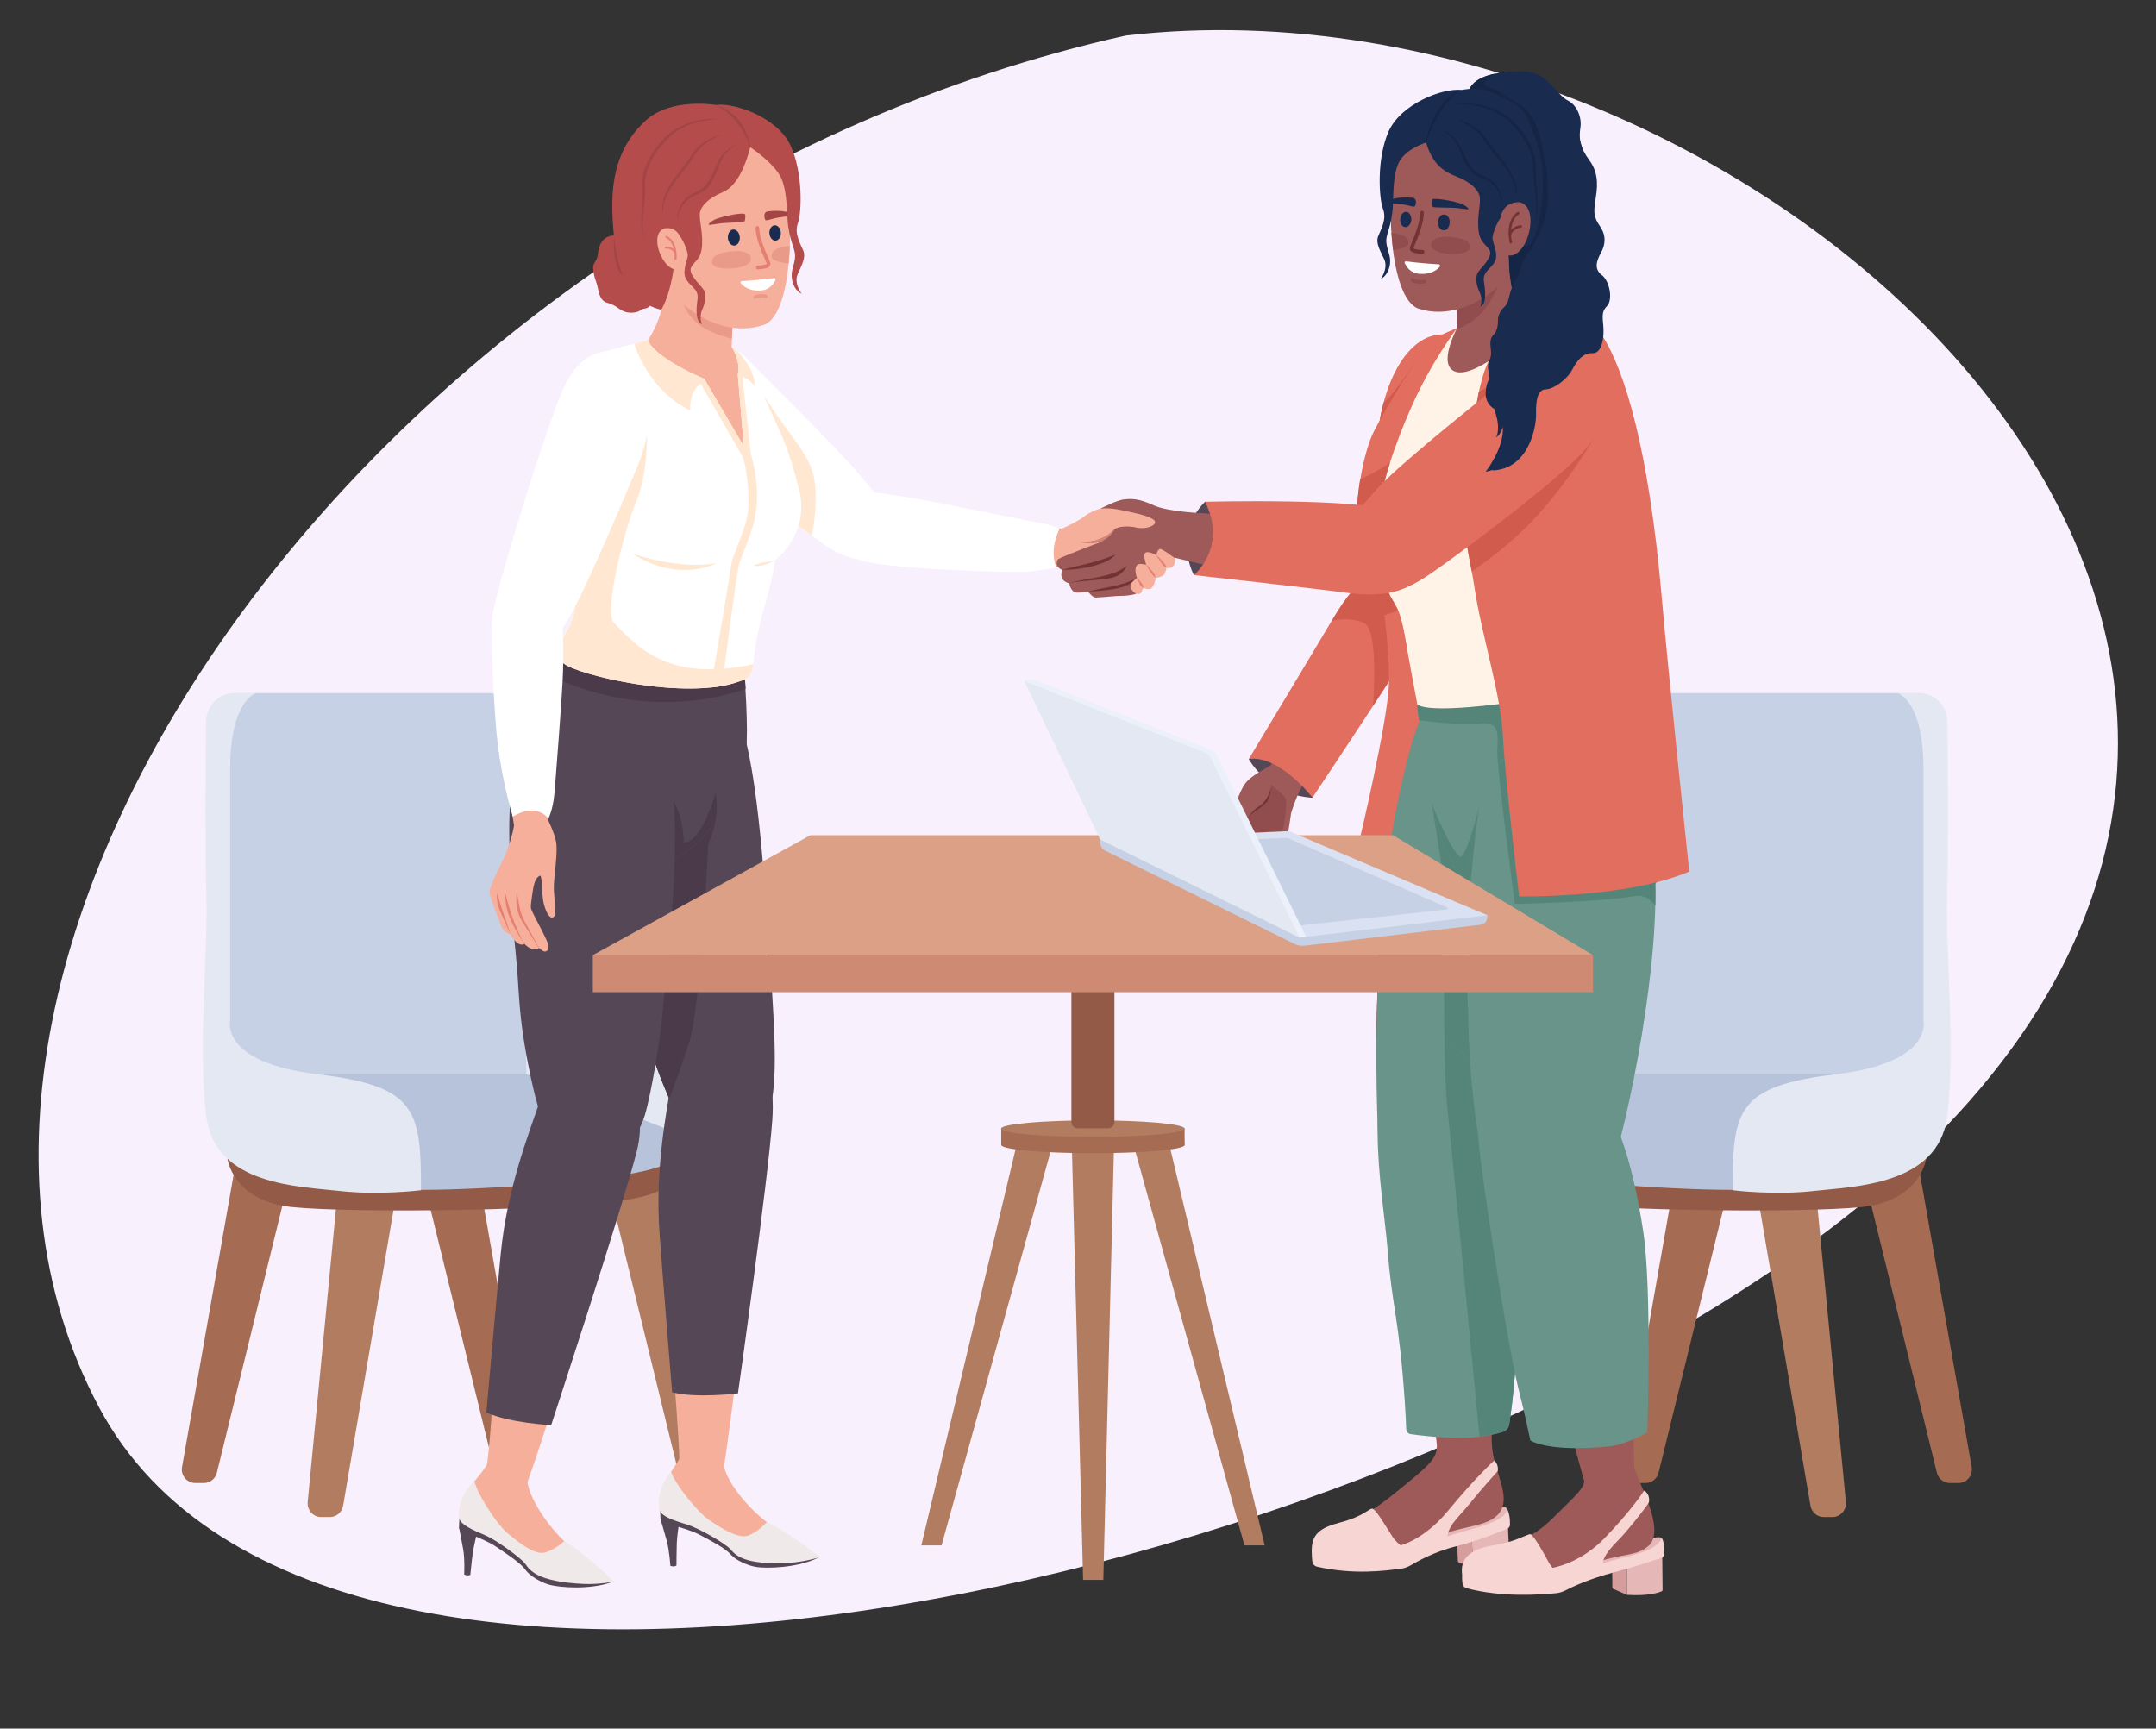 <?xml version="1.0" encoding="utf-8"?>
<!-- Generator: Adobe Illustrator 25.0.0, SVG Export Plug-In . SVG Version: 6.00 Build 0)  -->
<svg version="1.1" id="Layer_1" xmlns="http://www.w3.org/2000/svg" xmlns:xlink="http://www.w3.org/1999/xlink" x="0px" y="0px"
	 viewBox="0 0 1438 1153" style="enable-background:new 0 0 1438 1153;" xml:space="preserve">
<rect x="0" y="0" width="1438" height="1153" fill="#333333" stroke="none"/>
<style type="text/css">
	.st0{fill:#F8F0FC;}
	.st1{fill:#B27C60;}
	.st2{fill:#A56C53;}
	.st3{fill:#935B47;}
	.st4{fill:#E4E8F2;}
	.st5{fill:#C6D1E5;}
	.st6{fill:#B6C3DB;}
	.st7{fill:#F6AF9A;}
	.st8{fill:#EA9A88;}
	.st9{fill:#564756;}
	.st10{fill:#4A3A4A;}
	.st11{fill:#F0E9E9;}
	.st12{fill:#FFFFFF;}
	.st13{fill:#FFE7D1;}
	.st14{fill:#DE9681;}
	.st15{fill:#192B4F;}
	.st16{fill:#E57E73;}
	.st17{fill:#A34545;}
	.st18{fill:#B54C4C;}
	.st19{fill:#9E5959;}
	.st20{fill:#E26E5F;}
	.st21{fill:#D15C4D;}
	.st22{fill:#914D4D;}
	.st23{fill:#723333;}
	.st24{fill:#69948A;}
	.st25{fill:#558579;}
	.st26{fill:#E5B8B7;}
	.st27{fill:#D69D9D;}
	.st28{fill:#F7D5D3;}
	.st29{fill:#FFF3E8;}
	.st30{fill:#D38475;}
	.st31{fill:#152545;}
	.st32{fill:#DBA086;}
	.st33{fill:#CE8A72;}
	.st34{fill:#DAE1F2;}
	.st35{fill:#ECF0FA;}
</style>
<path class="st0" d="M65.9,938.4C-97.3,631.2,257.9,133.7,750.9,23.7c424.3-49.4,934.7,417.9,489.7,780.3
	C938.1,1050.4,218.1,1224.9,65.9,938.4z"/>
<path class="st1" d="M1211.8,800.9l19.4,201.1c0.4,5.3-3.7,9.9-8.9,9.9h-5.9c-4.5,0-8.2-3.3-8.9-7.8L1172.9,801L1211.8,800.9
	L1211.8,800.9z"/>
<path class="st2" d="M1277,762.8l38.1,215.8c0.9,5.6-3.3,10.6-8.9,10.6h-5.7c-4.2,0-7.8-3-8.7-7.1L1238,762.8H1277z"/>
<path class="st2" d="M1121.1,762.8l-38,215.8c-0.9,5.6,3.3,10.6,8.8,10.6h5.7c4.2,0,7.8-3,8.7-7.1l53.8-219.3H1121.1z"/>
<path class="st1" d="M991.8,790.2L955,1001.4c-0.8,5.5,3.4,10.5,8.9,10.5h5.7c4.2,0,7.9-3,8.8-7.2l52.4-214.5H991.8z"/>
<path class="st3" d="M1284.7,772.9c0,0-3.5,28-42.7,32.2s-193,3-232.7-6.6c-39.8-9.5-32.7-36.4-32.7-36.4L1284.7,772.9z"/>
<path class="st4" d="M1111.1,462.3c0,0-35.1-3-35.1,27.4c0,28.6,0,169.3,0,169.3s5.3,20.9-49.7,31.6c-51.1,10-53.8,31.6-50.3,68.6
	l109.3-42.9V488.5C1085.3,488.5,1084.8,465.9,1111.1,462.3z"/>
<path class="st5" d="M1291.2,488.5v252.2h-205.8V488.5c0-14.5,11.5-26.2,25.7-26.2h154.4C1279.7,462.3,1291.2,474.1,1291.2,488.5z"
	/>
<path class="st6" d="M1291.2,740.7c0,0,1.2-24.4-53.2-24.4s-152.6,0-152.6,0l-109.3,42.9c0,0-7,15.5,40.3,23.8
	c47.4,8.3,135.6,12.2,155,10.1C1193.5,790.8,1291.2,740.7,1291.2,740.7z"/>
<path class="st4" d="M1265.4,462.3c0,0,17.5,4.2,17.5,50.7s0,168.1,0,168.1s6.7,27.6-58,35.4c-66.3,7.9-69.3,23.7-69.3,77.4
	c0,0,27.9,3.5,54.2,0.5c26.3-3,83-3.6,88.9-49.5c5.8-45.9-1.2-109.7,0-147.9c0.8-27.5,0.5-85.3,0.2-115.5
	c-0.1-10.7-8.6-19.3-19.1-19.3L1265.4,462.3L1265.4,462.3z"/>
<path class="st1" d="M224.6,800.9L205.2,1002c-0.4,5.3,3.7,9.9,8.9,9.9h5.9c4.5,0,8.2-3.3,8.9-7.8L263.5,801L224.6,800.9
	L224.6,800.9z"/>
<path class="st2" d="M159.5,762.8l-38.1,215.8c-0.9,5.6,3.3,10.6,8.9,10.6h5.7c4.2,0,7.8-3,8.7-7.1l53.8-219.3H159.5z"/>
<path class="st2" d="M315.3,762.8l38.1,215.8c0.9,5.6-3.3,10.6-8.8,10.6h-5.7c-4.2,0-7.8-3-8.7-7.1l-53.8-219.3H315.3z"/>
<path class="st1" d="M444.6,790.2l36.8,211.2c0.8,5.5-3.4,10.5-8.9,10.5h-5.7c-4.2,0-7.9-3-8.8-7.2l-52.4-214.5H444.6z"/>
<path class="st3" d="M151.7,772.9c0,0,3.5,28,42.7,32.2s193,3,232.7-6.6c39.8-9.5,32.7-36.4,32.7-36.4L151.7,772.9z"/>
<path class="st4" d="M325.3,462.3c0,0,35.1-3,35.1,27.4c0,28.6,0,169.3,0,169.3s-5.3,20.9,49.7,31.6c51.1,10,53.8,31.6,50.3,68.6
	l-109.3-42.9V488.6C351.1,488.5,351.7,465.9,325.3,462.3z"/>
<path class="st5" d="M145.2,488.5v252.2h205.9V488.5c0-14.5-11.5-26.2-25.7-26.2H171C156.8,462.3,145.2,474.1,145.2,488.5z"/>
<path class="st6" d="M145.2,740.7c0,0-1.2-24.4,53.2-24.4s152.6,0,152.6,0l109.4,42.9c0,0,7,15.5-40.3,23.8
	c-47.4,8.3-135.6,12.2-155,10.1C242.9,790.8,145.2,740.7,145.2,740.7z"/>
<path class="st4" d="M171,462.3c0,0-17.5,4.2-17.5,50.7s0,168.1,0,168.1s-6.7,27.6,58,35.4c66.3,7.9,69.3,23.7,69.3,77.4
	c0,0-27.9,3.5-54.3,0.5c-26.3-3-83-3.6-88.9-49.5c-5.8-45.9,1.2-109.7,0-147.9c-0.8-27.5-0.5-85.3-0.2-115.5
	c0.1-10.7,8.6-19.3,19.1-19.3L171,462.3L171,462.3z"/>
<path class="st7" d="M461.6,458.6c0,0,27.1-1.5,36.4,42.7c7.7,36.8,17,209.5,15,237.4c-2,27.9-39.6,42.1-61.2,0.6
	c-30-57.7-49.9-160.9-52.6-204.6C396.3,491.2,417.4,458,461.6,458.6z"/>
<path class="st8" d="M399.4,516.7l78.9-13.2c0,0-11.3,40.2-18.1,53.3c-6.1,12-11.4,110.3-19,159.9c-24.7-61-40-144.4-42.3-180.2
	C398.4,529.7,398.8,523,399.4,516.7z"/>
<path class="st9" d="M450.9,454.4c0,0,32.2-2.9,40.9,20.7c7.8,21.4,13.9,52.4,19.5,132.2s7.4,107.2,3,129.8
	c-3,15.3-14.9,31.5-28.9,33c-14.1,1.5-25.8-6.7-39.6-38.6c-13.9-31.9-28.3-82.5-35.5-113.2s-14.5-69.1-13.4-99.6
	S414.2,458.2,450.9,454.4z"/>
<path class="st10" d="M456,561.8c0,0,0.3-21.1-11-33.5l-37.9,76.1c1,4.7,2.1,9.3,3.1,13.8c7.2,30.7,21.6,81.3,35.5,113.2
	c0.2,0.5,0.4,1,0.6,1.4c5.2-13.4,10.8-28.6,14-39.8c7.1-24.8,12.1-130.3,12.1-130.3s8.1-15.3,4.8-33.9
	C477.3,528.9,468,562.5,456,561.8z"/>
<path class="st7" d="M512.2,744.8c0,0-26.9,227-30.9,242.3s-27.4,18.3-27.9-6.4s-4.7-74.2-9.2-127.3s2.6-107.5,7.8-128.2
	C459.5,695.3,513.6,693.2,512.2,744.8z"/>
<path class="st9" d="M490.9,693.9c0,0,27.9,3.4,24.2,53.4c-3,41.3-22.9,182.1-22.9,182.1s-28.3,3.5-43.9-0.8c0,0-6.8-82.6-8.4-106.1
	c-3.1-42.8,4.7-81.3,8.1-102.3C451.2,699.2,475.5,690.2,490.9,693.9z"/>
<path class="st10" d="M457.1,703.3c-4.7,4.3-8.1,9.9-9.2,16.9c-0.6,3.5-1.2,7.4-1.9,11.8c0.1,0.3,0.2,0.6,0.4,0.8
	C450.1,723.2,454,712.6,457.1,703.3z"/>
<path class="st7" d="M475.3,953.2c0,0,9.1,1.4,7,19c-1.4,12,14.7,31.6,27.5,41.8c4.1,3.3,6.6,5.3,9.4,6.9
	c11.6,6.6,18.2,10.5,15.7,16.4s-32.8-0.8-42.1-4.4c-9.3-3.5-16.4-15.2-32.2-18.8s-20.6-9.6-20-16.8c0.9-11.2,13.2-20.5,16.3-33.6
	C460.1,950.8,468.7,950.8,475.3,953.2z"/>
<path class="st9" d="M440.6,1013.6c0,0,2.3,7.6,4.1,14.1s2.4,16.7,2.4,16.7s2.4,1.1,4.1-0.2c0,0,0-10.2,0.2-15s1.4-12.5,1.4-12.5
	S444.3,1012,440.6,1013.6z"/>
<path class="st9" d="M440.3,1007.2c0,0,0.1,5.4,0.4,6.9c0.3,1.6,17.7,5.4,24.9,9.1c7.2,3.7,18.4,9.6,21.7,13.6
	c3.4,4,11.8,7.7,17.7,8.5s26.5,0.9,41.2-6.5l-54.5-9.5l-34.4-19.4L440.3,1007.2z"/>
<path class="st11" d="M511.5,1015.2c0,0-5.3,6.1-12,8.9c-6.7,2.8-18.4-4.7-26.5-10.2s-23.3-24.8-25.3-32.1c0,0-9.7,9.1-8.1,24.3
	c0.3,5.5,11.4,8.5,18.9,10.9c7.5,2.3,25.1,12.4,28.5,16.2c3.4,3.8,8.7,11,39.8,9.2c9.9-0.6,20.1-3.7,20.1-3.7
	S529.8,1024.4,511.5,1015.2z"/>
<path class="st7" d="M495,451.8c0,0,1.7,27.6,0.8,45.7c-0.9,18.1-9.8,36.3-23.9,54.5c-13.3,17.4-39.8,28-66.1,25
	s-58.7-2.8-64.2-32.2c-5.5-29.5,10.2-64.8,22.1-79.5s16.1-17.2,20.8-31.1C389.2,420.1,493.7,398,495,451.8z"/>
<path class="st9" d="M496.5,448.3c0,0-86.1,4.4-113.4-10.4c0,0-8.2,10.5-16.5,19.8s-22.1,29.9-26.1,60s10.1,47.6,14,53.7
	c3.8,6.1,21.1,11.8,40.2,12.5c18.2,0.7,51.5-3.1,71.2-22.4c19.8-19.3,29.7-48.4,31.7-61C499.4,487.7,496.5,448.3,496.5,448.3z"/>
<path class="st10" d="M465.8,561.4c4.3-4.2,8-8.8,11.4-13.6c0.9-5.4,1.3-11.9,0.1-18.9c0,0-9.3,33.6-21.3,32.9c0,0,0.3-21.1-11-33.5
	l-26.9,54C434.5,579.8,453,573.9,465.8,561.4z"/>
<path class="st10" d="M371,452.6c3.5-9.7,6.6-18,6.6-18c27.4,14.9,119,13.6,119,13.6s0.3,4.7,0.7,11.3
	C478.8,466.1,429.6,478.5,371,452.6z"/>
<path class="st7" d="M393.5,486.9c0,0,43.8-2.9,51.6,41.4c7.8,44.4-12.6,190.2-20.8,216.1c-8.2,25.8-48.6,38.1-60.3-14.1
	s-23.3-100.8-21.3-194.2C342.7,534.1,348.8,489.1,393.5,486.9z"/>
<path class="st9" d="M398.8,477.8c0,0,33.3,2.5,46.1,34.2c12.9,31.7-1.6,145.7-2.9,162.4s-7.4,54.5-12,69.8
	c-5.1,17-19.7,31.5-38.6,30.7s-28.7-14.9-37.6-57.4c-8.9-42.4-7.1-56.2-9.8-81.1c-2.7-25-5.9-80.5-3.5-103.2
	C342.9,510.4,361.4,476.9,398.8,477.8z"/>
<path class="st7" d="M422.5,768.4c0,0-65.2,208.3-71.7,222.6s-30.1,13.2-26.4-11.2s4.3-59.4,8.9-112.4c4.6-53.1,20.7-105.5,29.3-125
	C375,714.3,432.6,717.8,422.5,768.4z"/>
<path class="st9" d="M406.2,718.4c0,0,28.7,10,18.4,50c-10.3,40.1-57,182.2-57,182.2s-28.5-1.5-43.2-8.5c0,0,7.3-82.5,9.6-106
	c4.2-42.7,18.4-79.2,25.3-99.4C366.2,716.7,391.7,712.1,406.2,718.4z"/>
<path class="st7" d="M346.8,962.5c0,0,8.9,2.4,5,19.7c-2.6,11.8,11.5,33,23.2,44.5c3.7,3.7,6,6,8.6,7.9c10.8,7.8,17,12.4,13.9,18
	s-32.5-4.3-41.4-8.8s-14.8-16.8-30.1-22.1c-15.3-5.3-19.5-11.7-18.2-18.8c2-11,15.2-19,19.7-31.7
	C331.9,958.5,340.5,959.4,346.8,962.5z"/>
<path class="st9" d="M306.2,1018.9c0,0,1.5,7.8,2.7,14.4s0.7,16.9,0.7,16.9s2.3,1.3,4.1,0.2c0,0,1-10.2,1.7-14.9
	c0.7-4.8,2.6-12.3,2.6-12.3S310.1,1017.7,306.2,1018.9z"/>
<path class="st9" d="M306.5,1012.5c0,0-0.5,5.3-0.3,6.9c0.2,1.6,17,7.2,23.8,11.7s17.3,11.5,20.3,15.8s10.9,8.9,16.7,10.3
	c5.8,1.5,26.2,3.6,41.6-2.1l-53.3-15.1l-32.2-23L306.5,1012.5z"/>
<path class="st11" d="M376.5,1027.9c0,0-5.9,5.5-12.8,7.6s-17.8-6.6-25.3-12.9c-7.5-6.3-20.6-27.1-21.9-34.6c0,0-10.6,8-10.5,23.3
	c-0.3,5.5,10.5,9.7,17.7,12.8c7.3,3.1,23.7,15,26.7,19.1s7.6,11.8,38.7,13.3c9.9,0.5,20.4-1.5,20.4-1.5S393.9,1039,376.5,1027.9z"/>
<path class="st7" d="M434.3,244.3c0,0,12.6-22.8,45.9-6.2S584,337,589.8,345.8c6.4,9.7-0.1,31.7-21.8,24.1
	c-21.7-7.5-110.2-81.2-121-87.1C436.3,276.9,425.4,262.7,434.3,244.3z"/>
<path class="st12" d="M478.3,229c0,0,11.6,1.9,18.9,9.3c6.7,6.8,61,60.2,78.5,81.1c17.5,20.9,26.6,35.7,15.3,48.6s-34,0.2-40.1-3.9
	c-6-4.1-94.9-69.9-109.7-82.6s-15.3-35.6-4.4-44.5C447.7,228,470.8,224.5,478.3,229z"/>
<path class="st13" d="M512.8,336c0.1-9.9-2-24.4-11.8-43l-16.2-48.6c0,0,6.2,1,9.5,4.5c0,0-1.9-9.8-13.4-19.3
	c-1.6-0.4-2.7-0.6-2.7-0.6c-7.5-4.5-30.5-1-41.4,8c-6.2,5.1-8.7,14.9-6.9,24.7c6.8,5.2,15.4,9.9,25.8,12.5c0,0-4.3-11.7,3-19
	c0,0,33.8,37,37.3,41.1c3,3.5,10.2,22.4,11.5,35.9C509.3,333.4,511.1,334.7,512.8,336z"/>
<path class="st13" d="M466.4,301.2c24.2,18.5,58.3,43.8,74.9,55.9c1.9-6.5,4.3-26.6,1.4-39.5c-3.4-15.5-18.6-30.4-29.3-47.8
	c-5.2-8.4-17.9-21.1-17.9-21.1S467.2,277.7,466.4,301.2z"/>
<path class="st14" d="M584.3,374.7c0,0,10.1,2.4,23,3c41.6,1.8,108.2,0.6,114-0.4c7.7-1.3,21.7-19.6-3.4-23.1
	c-25.1-3.5-54-10.2-75.9-14.6c-25.2-5-57.2-10.1-67.1,1.6S571.8,374.1,584.3,374.7z"/>
<path class="st7" d="M687.1,351.7c2.6,0.2,5.5,0.7,8,1.1c3.2,0.6,6.3,1.1,9.5,1.4c11-4.4,19.5-10.2,21.2-10.7c2.8-0.8,10.3,0,10.3,0
	c1.2,2.9,30.3,15.6,34.5,16.6c0.2,0,0.4,0.1,0.5,0.1c-2.8,12.9-6.7,24-15.6,33.6c-16.2-5.2-46-15.4-48.8-16.2v-0.1
	c-2.9,0-11.5,0.8-20.4,0.3C677.4,377.1,680.6,351.2,687.1,351.7z"/>
<path class="st12" d="M706.8,352.5c0,0-7.2,13.1-2.4,25.8c0,0-7.1,2-19,3s-100.1-2-112.7-8.1c-12.7-6.1-17.4-29-5.8-38.8
	c11.6-9.8,14.5-5.5,36.4-3.1c7.1,0.8,89.6,17.5,93.9,18.3C701.4,350.2,706.8,352.5,706.8,352.5z"/>
<path class="st7" d="M446.1,174.6c0,0,0.8,38.7-21,61.6c-2.5,2.7,18.8,18.6,36.7,16.5s25.5-9.7,26.1-19.7s-0.4-21.1,4-39.2
	c4.4-18.2-4.1-33.5-19.7-37.2C453.8,152.3,446.8,166,446.1,174.6z"/>
<path class="st8" d="M448,177.6c0.8-8.6,5.8-25.3,24.2-20.9c15.5,3.7,24,19,19.7,37.2c-3,12.5-3.2,23.8-3.8,32.1
	C451.5,216.4,456.7,199.7,448,177.6z"/>
<path class="st7" d="M485.5,228.7c0,0,10.2,9.4,15.6,23.1c5.3,13.5,15.5,38.2,23.3,55.7c7.7,17.5,12.2,47.3-9.6,61
	c-1.9,2.5-2.7,7.3-4.1,15.1c-1.4,7.7-4.1,18-7.6,23.6c-0.3,4.3-7.8,21-9,38.3s-104.3,16.6-110.8-12.9c0.3-4.3,7.1-23.4,3.5-51
	s-9.2-77.1-5.8-101.6s29.7-44.7,45.1-50.6C441.5,223.3,462.8,218,485.5,228.7z"/>
<path class="st12" d="M533,326.5c-7.4-29.8-13-38.7-21.1-57c-10.5-24-17.4-34.2-24-38.4c0,0,6.5,10.1,4.2,18.5l4,48.1l-26.3-44.9
	c-35.6-15.6-37.7-25.9-37.7-25.9l-34.3,8.9c0,0-10.7,11.5-14.1,19.6c0,0-13.1,33.7-4.6,90c8.6,56.3,3.7,63.7,1.3,70.7
	s-14,18.7-4.4,26.5c9.7,7.8,81.5,24.9,116.8,12c9.6-2.9,9-6.3,10.9-22.5c1.9-16.1,12.2-44.7,13.1-58.3
	C517,373.8,540.4,356.4,533,326.5z"/>
<path class="st13" d="M487.9,375.7c-0.3,3.2-11.6,70-13.8,82.9c2.6-0.3,5.1-0.6,7.5-1c1.9-15,10-77.7,11.5-81.9
	c1.7-4.8,7-17.3,9.6-26.8c2.5-9.5,4.1-24.8-2-46.6l-5.5-51c0,0,5.8,2.3,8.3,6.5c0,0,0.1-4.5-2.6-11c-4.9-8.7-9-13.2-13-15.7
	c0,0,6.5,10.1,4.2,18.5l4,48.1l-26.3-44.9c-35.6-15.6-37.7-25.9-37.7-25.9l-9.1,2.4c2.5,7.6,12.1,32.1,37.5,44.6
	c0,0-1.7-12.4,6.9-17.9c0,0,25.1,43.6,27.7,48.3c2.6,4.8,6.2,30.8,2.6,43.3S488.2,372.2,487.9,375.7z"/>
<path class="st13" d="M424.8,333.2c-9.2,21.9-22.1,75.7-15.3,82.3c14.2,13.9,34.3,40.4,93,27.5c-1.1,7.1-2.7,9.4-9.6,11.6
	c-35.3,12.9-107.2-4.2-116.8-12s2-19.5,4.4-26.5s7.3-14.5-1.3-70.7c-4.6-30.2-2.6-51.8,0.2-65.3c33.5-5.2,51.7-6.1,51.7-6.1
	S434,311.3,424.8,333.2z"/>
<path class="st13" d="M516.9,373.7c-4.7,1.3-9.8,1.3-14.3,3.5C506.6,378.7,513.5,375.5,516.9,373.7z"/>
<path class="st13" d="M478,375.6c0,0-25.1,13.8-56.1-6.3C421.9,369.3,452.9,380.3,478,375.6z"/>
<path class="st7" d="M464,72.7c0,0-46.9,4.4-42.8,60.9c3.9,54.4,51,96.4,88.8,82.9c12-5.1,18.5-33.9,16.7-76.5
	C524.8,97.4,505.4,68.9,464,72.7z"/>
<path class="st8" d="M500.3,170.5c0,0-2.1-4-11.9-2.9c-8,0.8-13.9,2.6-13.4,7.6C475,181.8,505.3,180.3,500.3,170.5z"/>
<path class="st8" d="M514.7,171.3c0,2.4,5.8,3.9,11.3,4.4c0.4-3.7,0.6-7.7,0.8-11.8C519.7,164.7,514.2,166.6,514.7,171.3z"/>
<path class="st15" d="M485.5,158.8c0.2,2.9,2.2,5.2,4.4,5s3.7-2.7,3.5-5.7c-0.2-2.9-2.2-5.2-4.4-5S485.3,155.9,485.5,158.8z"/>
<path class="st15" d="M513.2,155.7c0.2,2.8,2.1,5,4.2,4.8c2.1-0.2,3.6-2.6,3.4-5.4c-0.2-2.8-2.1-5-4.2-4.8S513,152.9,513.2,155.7z"
	/>
<path class="st16" d="M506.4,179.6c1.6-0.1,4.5-0.4,6.1-1.4c2.2-1.3,1.3-3.3,0.2-5.6l-0.1-0.3c-6.5-14-6.2-20.1-6.2-20.2
	c0-0.7-0.5-1.3-1.1-1.4c-0.7,0-1.3,0.5-1.3,1.2c0,0.3-0.5,6.7,6.4,21.5l0.1,0.3c0.4,0.9,0.9,1.9,0.9,2.3c0,0-0.1,0-0.1,0.1
	c-1.2,0.7-4.3,1-5.9,1c-0.7,0-1.2,0.6-1.2,1.3s0.6,1.3,1.3,1.3C505.4,179.7,505.8,179.7,506.4,179.6z"/>
<path class="st17" d="M495.2,142.5c0,0,1.8-0.2,1.9,1s-0.1,4-0.8,4.4c-0.8,0.4-10.2,0.6-13.9,0.9c-3.7,0.3-9.4,1.5-9.7,1.1
	s1.8-2.8,5.9-4.2C482.1,144.5,490.4,142.5,495.2,142.5z"/>
<path class="st17" d="M526,144.3c0,0,1.8,0,1.8-1.1c0.1-1.4-5.8-3.4-15.8-2.2c-2.9,0.5-2.4,4-1.6,5.6
	C511.2,148,515.3,144.9,526,144.3z"/>
<path class="st8" d="M508.2,196.1c-2.8,0-4.9,0.9-5,1c-0.6,0.3-0.8,0.9-0.6,1.5c0.3,0.6,0.9,0.8,1.5,0.6c0.1,0,3-1.3,6.4-0.4
	c0.6,0.2,1.2-0.2,1.4-0.8s-0.2-1.2-0.8-1.4C510,196.2,509.1,196.1,508.2,196.1z"/>
<path class="st12" d="M516.2,185.5c-6,0.9-17.1,1.7-21.4,2c-0.8,0-1.2,1-0.6,1.6c1.7,1.9,5.7,5.1,12.9,4.7c6.2-0.3,9-4.6,10.1-7
	C517.5,186.2,517,185.4,516.2,185.5z"/>
<path class="st18" d="M410.9,157.1c0,0-10.8-1.7-12.1,12.2c-0.6,6.1-4,5.3-3.1,11.3c1,6,1.2,4.7,2.5,9.3c1.2,4.7,1.6,10.7,6.9,12.1
	s6.8,3.7,10.6,5.5c3.7,1.8,9.4,1.2,11.6-0.6s5.3-0.1,7.1-4.7C434.4,202.3,426.8,163.9,410.9,157.1z"/>
<path class="st17" d="M416.2,184.6c-6-4.4-7.5-15.5-6.5-27.4L416.2,184.6z"/>
<path class="st18" d="M500.4,98.2c0,0,16.1,10.6,20.6,20.5s3.6,24.8,4.7,32.2c1.1,7.4,2.3,10.4,3.8,15.2s0.7,7.2-1,13.7
	c-1.6,6.5,1.1,13.8,6.2,16.2c0,0-5.3-6.8-2.7-13c2.7-6.2,5.7-11.1,3.8-15.8c-1.9-4.6-6.2-11.2-3.6-18.4c2.6-7.2,3.5-34-5.1-52.1
	c-8.6-18.1-36.6-28.4-49.8-26.7c0,0-29.5-5.1-46.5,10.3s-23,35.4-22.4,60.1c0.6,24.6,5.1,44.3,12.8,54.3
	c6.4,8.3,19.8,12.6,20.1,11.6s4.2-6.6,7.1-21.6c2.5-12.6,0.9-27.8,2.8-28.9c1.9-1.1,8,11.2,7.5,15c-0.5,3.7-4.1,11-0.8,15.9
	c3.2,4.9,8.3,6.3,7.3,13.1s-1.2,14.9,2.9,16.4c0,0-1.9-5,0.2-9.5s3.1-10.3,0.9-13.6s-10.8-10.6-8.1-15.1s6.7-5.1,7.2-14.9
	c0.5-9.8-2.6-17.8-1.2-22.3s6.5-9.1,14.9-12.6C490.6,124.7,496.6,112.9,500.4,98.2z"/>
<path class="st17" d="M500.4,98.2c-1.5-12.7-10.5-25.2-23-28.1C488.6,75.7,496.2,86.4,500.4,98.2z"/>
<path class="st17" d="M492,95.9c-15.3,7.1-12.2,14.8-20.4,26.3c-2.8,4.4-7.6,5.7-11.8,8.1c-5.3,3.8-8.7,10.6-8.1,17.2
	c0.3-5.6,3.2-11.1,7.4-14.6c5-3.7,10.2-3.5,14.1-9.4C481.6,111.7,477.5,105,492,95.9z"/>
<path class="st17" d="M481.7,89.7c-8.5,2-16.8,6.8-21.1,14.8c-7.8,11.6-21,23.2-18.6,38.7c-0.5-15.3,12.5-25.8,20.1-37.7
	C466.1,97.7,473.8,92.8,481.7,89.7z"/>
<path class="st17" d="M481.2,79.3c-14.7-1-30.4,3.3-40.2,15.1c-4.8,5.4-8.9,11.6-11.1,18.6c-1,3.2-1.6,6.6-1.4,10
	c0.2,1.9,0.2,4.3,0.1,6.2c-0.4,10.6-2.3,21.7,1.1,32.1c-3.1-12.7,1.3-25.9,0.5-38.7c0.3-12.5,8.3-23.5,17-31.8
	C456.5,82.5,469.2,79.7,481.2,79.3z"/>
<path class="st7" d="M442.9,152.4c0,0-5.8,1.6-4.3,11.1c1.5,9.2,8.7,18.7,14.9,15.8c2-1.1,2.3-9.4,1.4-16.6
	C453.9,155.5,449.8,151.1,442.9,152.4z"/>
<path class="st16" d="M451.3,172.7c0.4-12.8-6.4-15.2-6.7-15.3c-0.4-0.1-0.7,0.1-0.8,0.4c-0.1,0.4,0.1,0.7,0.4,0.9
	c0.2,0.1,3.8,1.4,5.2,7.5c-2.2-1.9-5.2-1.7-5.4-1.7c-0.4,0-0.7,0.3-0.6,0.7c0,0.4,0.3,0.7,0.7,0.6c0.2,0,4.2-0.2,5.7,3.1
	c0.1,1.1,0.1,2.3,0.1,3.7c0,0.3,0.2,0.6,0.6,0.7h0.1C450.9,173.3,451.2,173,451.3,172.7z"/>
<path class="st7" d="M407.9,241.5c0,0,33.6,6.5,19.1,56.2c-14.5,49.6-58.8,131.9-77.3,135.3c-20.6,3.7-21.1-14.2-15.7-32.8
	s35.1-125.7,40.7-135.1C380.4,255.7,389.5,238.7,407.9,241.5z"/>
<path class="st12" d="M400.2,235.4c0,0-12.8,0.3-23.4,21.5s-47.9,141.7-48.7,156.3c-0.8,14.6,5.8,22.9,15.9,24.7
	c10.1,1.8,22.3-6.8,32.1-20.3S410.9,345,424.4,313C439.9,275.9,437.8,235.1,400.2,235.4z"/>
<path class="st7" d="M359.6,584.3c2.6-2,1.2,11.5,3.2,18.9c2,7.5,4.7,10.1,6.6,8.3c1.9-1.7,0.3-10.7,0-18.1
	c-0.3-7.4,2.5-21.8,1.7-30.3s-9.2-23.1-9.2-23.2c-1.6-9.1-10.9-6.9-11-6.8c-3.5,1.1-7.5-0.1-7.5,10.8c0,10.4-4.5,20.6-5,22.6
	c-1.4,5.1-9.7,22.2-9.1,25.5c0.6,3.2,9.2,24.1,10.9,25.9c1.7,1.8,10.3,7.5,12.1,8.7s7.6,6,9.2,7.3c1.6,1.2,3.8,1.4,4.4-2.1
	c0.5-3.5-10.7-21.8-11.8-26.1c-0.2-1,0.2-4.8,1-9.9C356.1,589.1,357,586.3,359.6,584.3z"/>
<path class="st7" d="M360.4,631.6c0,0-4,4.8-10.6-2c0,0-4.2,3.1-9.3-6.5c0,0-4.3-0.4-6.2-5.3c-1.3-3.2-7.2-18.7-7.8-22.3
	s10.6-25.2,10.6-25.2l12.1,39L360.4,631.6z"/>
<path class="st16" d="M359.6,632.4c-3.4-6.2-6.8-12.7-10.3-18.9c-2.7-5.7-3.4-12-4.5-18.3h-0.2c-0.7,6.9,0.1,14.3,4.1,20.1
	c3.5,5.6,6.8,10.9,10.3,16.4L359.6,632.4z"/>
<path class="st16" d="M340.5,623.2c-2.8-9.1-6.6-18-8.7-27.3h-0.2c-0.7,4.8,0.8,9.9,3,14.1c1.7,3.9,3.7,8.6,5.5,12.4L340.5,623.2z"
	/>
<path class="st16" d="M349.8,629.7c-5.8-10.4-9.7-21.6-12.6-33.2H337c-0.2,12.3,5.8,22.3,12.2,32.3L349.8,629.7z"/>
<path class="st7" d="M351.8,401.7c0,0,11.1-0.1,16.2,15.9c3.8,11.9,6.6,48.1,2.6,75.8c-4,27.8-4.8,58.8-6.5,70.3
	s-15.9,11.7-20.1-6.9c-4.2-18.7-15.2-123.6-14.2-135.3C330.9,409.7,338.8,401.5,351.8,401.7z"/>
<path class="st12" d="M342,544.7c0,0,14.5-9.9,23.8,1.3c0,0,3-6.1,3.9-16c0.5-5.2,5.5-68.4,5.8-81.9c1.1-43.3-2.1-50.5-17.1-56.6
	s-27.8,16.4-29.7,24s1.1,64.3,3.3,81C335.3,523.3,342,544.7,342,544.7z"/>
<path class="st19" d="M971.3,230.4c0,0-31.8-12.8-45.6,37.1s-19.5,143.6-5.5,156.5c15.5,14.4,25.3-0.5,30.5-19.2
	s36.3-125.4,36.4-136.4S988.4,238.1,971.3,230.4z"/>
<path class="st20" d="M981.1,229.4c0,0,10.6,7.2,8.5,30.9s-33.8,145.9-40.7,158.6c-7,12.7-16.9,16.2-26.4,12.2
	c-9.4-4-15.2-17.9-16.5-34.7c-1.3-16.8,8.6-80.3,14.1-114.7C926.3,242,949.4,208.7,981.1,229.4z"/>
<path class="st21" d="M962.6,286.8c6-29.6-18.1-46.5-18.1-46.5s-13.5,21.6-21.7,28.3c-1.1,4.3-2.1,8.7-2.8,13.2
	c-1.4,9-3.1,19.9-4.9,31.5C931.2,315.4,957.8,310.1,962.6,286.8z"/>
<path class="st9" d="M832.9,506.4c0,0,13.3,24.1,42.5,25.7l1-18.2l-28.5-17.8L832.9,506.4z"/>
<path class="st19" d="M934.8,396.4c0,0-9.4-6.1-22,4.6c-9.4,8-30.8,37-42,62.7S844,516,839.4,526.6c-4.6,10.6,7.3,18.6,20.6,5.1
	s77.7-96.1,82.9-106.6C948.3,414.6,945.9,403.3,934.8,396.4z"/>
<path class="st19" d="M866.6,507.9c-0.1-0.1-6.8-7-12.9-0.2c-0.1,0.1-17.9,7.9-23,14.7s-7.1,18.2-11.3,24.2s-12.3,9.6-11.7,12.1
	c0.7,2.5,7.8,0.7,12.8-1.6c6.9-3.3,10.8-13.8,11.9-10.7c1.2,3.1,0.4,6-2.3,12.2c-2,4.7-21.1,13.4-22.5,16.7s0.6,4.4,2.6,4.2
	c0.5,0,1.4-0.2,2.5-0.3c0.7,1.7,3,4.6,9.7,3c0,0,1.9,4.9,11.3-0.4c0,0,3.8,2,8-1.1c2.8-2,11.6-8.8,13.9-11.5
	c2.4-2.7,5.3-25.7,5.5-26.6c0.6-2,3.6-12.2,9-21.1C875.9,512.5,869,510.8,866.6,507.9z"/>
<path class="st22" d="M857.9,533.6c-0.1-2.8-10.3-10-10.3-10s1,7.2-5.5,12.4s-8.7,7.4-10.2,9.8l0,0c0.3,0,0.5,0.1,0.7,0.5
	c1.1,3.1,0.4,6-2.3,12.2c0,0.1-0.1,0.2-0.2,0.4c1.8,0.4,5.7,1.2,8.5,2c3.8,1,8.7,1.9,11.3,1.7c2.5-0.2,4.6-5.3,5.9-10
	C857,548.1,858.1,536.4,857.9,533.6z"/>
<path class="st23" d="M831.8,545.9c0,0,3.5-5.4,7.9-8s8.1-9.6,7.9-14.2c0,0,0.5,5.6-1.9,10.1S834.2,541.9,831.8,545.9z"/>
<path class="st23" d="M812.7,579.3c1.2-2.1,2.5-4,4.4-5.5c3-1.8,6-3.5,8.9-5.4c1.4-0.9,3-1.8,4.5-2.5l0.8-0.4
	c1.2-0.6,2.2-1.5,3.1-2.7c0-0.1,0.2,0,0.2,0.1c-0.3,1.5-1.3,2.9-2.5,3.8c-2.4,1.9-5.5,3.5-8.2,4.8c-1.5,0.8-3.1,1.6-4.7,2.3
	c-0.4,0.2-1.1,0.5-1.5,0.7c-1.9,1.2-3.4,3-4.7,4.8c0,0-0.1,0.1-0.1,0C812.7,579.4,812.7,579.3,812.7,579.3z"/>
<path class="st23" d="M822.4,582.3c1.1-2.1,2.4-4,4.3-5.5c0.9-0.7,1.8-1.4,2.7-2c1.6-1.2,3.9-2.8,5.4-4.1c1.7-1.4,3.6-2.5,5.1-4.1
	c0.8-0.8,1.4-1.7,2.1-2.6c0,0,0.1-0.1,0.1,0v0.1c-0.2,1.2-0.6,2.3-1.3,3.3c-1.2,2-3.2,3.5-5.1,4.8c-2.7,1.7-6,3.8-8.7,5.4
	c-1.8,1.2-3.3,3-4.6,4.8c0,0-0.1,0.1-0.1,0C822.3,582.4,822.3,582.3,822.4,582.3z"/>
<path class="st23" d="M833.6,582c0.4-1.5,1.1-2.9,2.1-4.1c1-1.1,2.1-2.1,3.2-3.2c1.3-1.2,3-3,4.2-4.3c1-1.1,2.2-2,3.3-3
	c1.1-0.9,1.8-2.1,2.2-3.5c0-0.1,0.2-0.1,0.2,0c0.2,1,0,2.2-0.4,3.2s-1.2,1.8-1.9,2.5c-1.4,1.4-3,2.6-4.5,3.9c-1.6,1.3-3.6,3-5.2,4.3
	c-1.3,1-2.3,2.5-3,4.1L833.6,582L833.6,582z"/>
<path class="st20" d="M875.4,532c0,0-22.4-28.8-42.5-25.7c0,0,47.9-79.6,54.7-91.2c21.8-37.2,31.1-34,46.9-31s14.9,29,12.6,36.5
	C944.8,428.2,875.4,532,875.4,532z"/>
<path class="st21" d="M934.6,384.2c-15.7-3-25-6.1-46.3,29.9c5.9-1.2,14.7-1.9,21.7,1.6c7.7,3.9,7.1,35.1,5.8,55.1
	c15.7-24.1,30.3-46.9,31.3-50.2C949.5,413.2,950.4,387.2,934.6,384.2z"/>
<path class="st20" d="M919.7,383.7c0,0,7.8,48.2,6.6,73.9c-1.2,25.6-19.4,102.2-19.4,102.2l89.3,14l-19-198.3L919.7,383.7z"/>
<path class="st19" d="M995.4,475.7c0,0-55-3.9-64.7,71c-9.1,70.1-21.8,170.5-3,202.3c4.9,9.5,40.4,31.4,59.3-3.9
	c18.9-35.4,40.1-93.5,50.1-127.7C1047.1,583.3,1071.8,482.4,995.4,475.7z"/>
<path class="st24" d="M1001.3,474.7c0,0-34.2-31.6-54.7,7.1c-4.8,9-16.4,54.5-21.5,97s-8.9,100.6-6.2,173.8
	c1.3,33.8,9.8,33.4,38.2,36c25.1,2.4,37.6-54.3,42.4-65.3c0,0,40.3-84.1,49.1-152C1057.5,503.3,1036.4,479.6,1001.3,474.7z"/>
<path class="st25" d="M993,539.9c0,0-10.3,30.4-14.5,33.8c-4.2,3.4-23.6-37.6-23.6-37.6s5.2,31.4,7.3,45.9
	c2,14.5-0.7,120.6,3.4,158.7c0.9,8.1,2.4,23.9,4.4,43.6c16.7-13.1,25.6-52.1,29.5-61c0,0,40.3-84.1,49.1-152c0.7-5,1.1-9.8,1.5-14.3
	C1019.1,546.7,993,539.9,993,539.9z"/>
<path class="st26" d="M1005.8,1019.3l1,22.6c0,0.2-0.1,0.5-0.3,0.6c-1.5,0.8-8.4,3.9-24,3.4l-0.8-19.6L1005.8,1019.3z"/>
<path class="st27" d="M982.5,1045.9l-9.6-3.8c-0.3-0.1-0.5-0.4-0.5-0.7l-0.6-14.7l9.9-0.4L982.5,1045.9z"/>
<path class="st26" d="M1005,1006.2c0,0-1.5-3.3-12,1.7s-50.2,20.2-61.8,24.7s-30.5,2.5-39.2,1.5c-8.7-0.9-17.6-1.5-17.1,1
	c0,0,3.4,5.3,18.2,6.7c14.8,1.4,34.2,3.2,56.6-8.5C972,1021.5,1006.6,1019.1,1005,1006.2z"/>
<path class="st28" d="M1005,1006.2c0,0,2.3,3.2,2.1,10.8c0,1.3-0.8,2.4-2,2.8c-4.8,1.8-18.2,7.6-33.2,11.4
	c-15.6,3.9-26.1,10.1-31.4,13.1c-2,1.1-4.2,1.9-6.5,2.1c-10.4,1.3-30.9,4.2-55.6-1.4c-1.6-0.4-2.9-1.7-3.1-3.4
	c-0.2-1.5-0.4-3.6-0.4-6.5c0,0,19.5,8.4,44.1,4.8c24.6-3.5,28.1-10.2,56.9-18.4C1004.7,1014.2,1004.9,1009.2,1005,1006.2z"/>
<path class="st19" d="M995.6,947.8c0,0-1.8,11.4,0.3,22.9c2.7,14.2,12.1,29.5,3.5,39.2c-8,9-23.4,7.1-43,15.9s-22.6,15.1-55.1,15.3
	c-13.9-1.1-22.2-0.8-22.2-11.3c0-8.1,9.1-12.8,18.1-14.5c8.1-1.5,18.3-7.1,35.8-21.5c19.6-16,26.1-21.1,25.3-30.3
	c-0.6-6.8-1.3-13.8-1.9-20.1c-0.7-8.3,5.9-16.3,19.4-17.5C988.7,924.8,996.8,932.3,995.6,947.8z"/>
<path class="st28" d="M941,1035.7c0,0-8.8-5.3-12.2-10.6c-5.3-8.3-9.6-15.8-12.8-18.5c-0.4-0.3-0.9-0.4-1.4-0.2c-3,1.2-7,5.5-20.3,9
	c-14.1,3.7-19.7,7.9-19.4,19.7C874.8,1035.1,903.5,1053.2,941,1035.7z"/>
<path class="st28" d="M996.8,974.3c0.4,0.5,2.7,2.6,2.2,6.7c0,0.2-0.1,0.4-0.3,0.6c-1.5,1.6-9.6,10.4-18.9,21.9
	c-6.8,8.4-15.3,15.1-14.5,23.8c0,0-13.1,4.8-16.9,6.8c0,0-10.6,4.1-12.5,4.5l-3.9-7.2c0,0,16.9-3.1,33.8-23.7
	c17.5-21.2,29.6-32.5,30.8-33.5C996.7,974.2,996.8,974.2,996.8,974.3z"/>
<path class="st19" d="M949.2,696.3c-17,2.6-26.5,18.9-25.1,36.4c2.2,26,4.6,59.3,19.5,143.8c20,113.5,23.2,102.9,36.1,104.9
	c15.9,2.4,14.6-28.8,17.8-58.9c2.9-27,10.7-87.8,7.4-127.3c-3.9-45.3-20.8-98.8-47.4-99.4C954.6,695.7,951.8,695.9,949.2,696.3z"/>
<path class="st24" d="M955.7,693.4c0,0,23.2-0.5,35.2,34s14.3,50.2,19.5,111.8c4.4,52.6-1.7,97.1-3.8,111c-0.4,2.3-2,4.2-4.2,4.9
	c-5.2,1.6-15.7,4.2-29.2,4c-13.7-0.1-26.6-1.7-32.3-2.5c-1.7-0.2-2.9-1.7-3-3.4c0-2.7-0.3-7.8-0.9-17.6
	c-3.9-57.4-8.5-63.1-11.5-101.9c-2.8-37.1-21-126.6,18.1-138.9C949.7,692.9,955.7,693.4,955.7,693.4z"/>
<path class="st25" d="M990.9,727.4c-7.6-21.8-19.6-29.6-27.5-32.4c0.3,18.3,0.9,34.8,2.1,45.7c3.2,29.9,15.9,161.8,21.3,217.6
	c6.9-0.9,12.3-2.3,15.6-3.3c2.2-0.7,3.8-2.6,4.2-4.9c2.1-13.8,8.2-58.4,3.8-111C1005.3,777.6,1002.9,761.9,990.9,727.4z"/>
<path class="st24" d="M1107.3,406.6c0,0-1.4,49.9,6.5,82.9c10.3,42.7,12.7,112-53.5,128.2c-57.6,14.1-99.6-32.7-106.4-88.7
	c-2.7-19.6-9.2-52.7-10.5-78.5c-1.6-32.3,15.5-69.4,37.6-87.7C1022.7,328.3,1102.4,325,1107.3,406.6z"/>
<path class="st25" d="M1113.8,489.5c-4.2-17.5-5.8-39.7-6.3-56.7c-29.2-2.1-75.4,0.5-120.3,6.1c-26.6,3.3-38.4,11.6-43.2,19.9
	c0.6,7,1.4,14.3,2.4,21.6c8.4,1.1,30.6,3.7,40.8,2.3c12.6-1.7,12.1,6.4,11.4,17.3c-0.6,10.9,11.8,102.9,11.8,102.9
	s59.6-1.5,78.6-5.1c2.9-0.6,5.5-0.4,7.6,0.3C1124.9,570.2,1121.6,522.2,1113.8,489.5z"/>
<path class="st25" d="M1109.8,579.7c-47.3-21.5-123.4-40.9-123.4-40.9s-7.3,28.8-11.5,32.3c-4.2,3.4-19.9-34.8-20-35
	c9.4,52.8,50.2,95.1,105.4,81.6C1085.9,611.4,1101.2,597.2,1109.8,579.7z"/>
<path class="st19" d="M1094,545.9c-12.6-29.1-46.1-41.1-72.8-24.5c-14.5,9-30,25.6-34.7,56c-9.7,62.1-7,84.7-2.4,135.7
	c3.4,36.8,3.3,44.1,9.1,69.8c5.8,25.8,26.9,34.6,40,33c13.2-1.6,33-10,43.2-49.7c9.4-36.5,16.3-63.6,21.3-101.3
	C1101.1,639.3,1110.1,583.2,1094,545.9z"/>
<path class="st24" d="M1050,511.1c0,0-48.2-30.7-62.3,19.3c0,0-12.3,74.1-8.4,145.9c0,0,0.2,114.6,28.8,133.6
	c25.4,16.9,54.7,15.4,70-40.4c15.5-56.4,33.8-163.7,22.5-209.7C1093.1,529.4,1084.8,512.5,1050,511.1z"/>
<path class="st25" d="M1050,511.1c0,0-31.4-20-50.9-1.3c2.3,26.6,11.3,93.2,11.3,93.2s59.6-1.5,78.6-5.1c7.3-1.4,12,1.8,15.1,6.2
	c0.4-17.4-0.6-32.8-3.4-44.3C1093.1,529.4,1084.8,512.5,1050,511.1z"/>
<path class="st26" d="M1108.7,1038.7l0.2,21.8c0,0.4-0.2,0.8-0.6,0.9c-1.9,0.9-8.8,3.3-23.2,2.4l-0.1-19.2L1108.7,1038.7z"/>
<path class="st27" d="M1085.1,1063.8l-9.1-4c-0.4-0.2-0.6-0.5-0.6-0.9l-0.1-14.2l9.6-0.1L1085.1,1063.8z"/>
<path class="st26" d="M1108.4,1025.9c0,0-2-2.2-12.4,2.3c-10.4,4.5-49,16.9-60.5,20.8s-35.1,1.4-43.6,0.1
	c-8.5-1.2-17.1-2.1-16.7,0.3c0,0,3.1,5.3,17.5,7.2c14.4,1.9,38.6,4.3,60.8-6.3S1109.5,1038.5,1108.4,1025.9z"/>
<path class="st28" d="M1108.4,1025.9c0,0,2.1,3.2,1.7,10.6c-0.1,1.2-0.9,2.3-2,2.7c-4.8,1.6-18.2,6-32.8,9.9
	c-14.6,3.9-25.8,8.9-31.1,11.7c-2,1-4.2,1.7-6.4,1.9c-10.2,0.9-35.6,3-59.5-3.3c-1.6-0.4-2.7-1.8-2.9-3.5c-0.2-1.4-0.3-3.5-0.2-6.4
	c0,0,24,8.8,48.1,6.2c24.1-2.6,31.6-9.9,60-16.9C1099.3,1035.2,1106.4,1031,1108.4,1025.9z"/>
<path class="st19" d="M1087.6,970.9c0,0,2.1,8.5,6.3,18.1c5.6,12.9,14.5,33.7,6,41.8c-8.6,8-19,4.8-38.4,12.7
	c-19.4,7.9-29.7,14.2-57,12.7c-13.5-1.5-25.2-1.6-25.5-11.7c-0.2-8.4,9.5-11.4,18.3-12.8c7.9-1.2,22.4-3,38.7-19.4
	c16.4-16.4,21.5-20,20.6-26.6s-0.3-9.7-2-15.2c-1.7-5.5-1.5-15.1,10.6-18.2C1077.5,949.2,1082.7,956.9,1087.6,970.9z"/>
<path class="st28" d="M1042.9,1052.9c0,0-7.1-5.5-10-10.9c-2.8-5.2-8.3-15.2-11.5-18.3c-0.3-0.3-0.8-0.4-1.3-0.3
	c-3.4,1-10.9,5.3-23.2,7.2c-10.2,1.6-23.2,5.4-21.8,18.8C975.2,1049.4,1005.7,1068.6,1042.9,1052.9z"/>
<path class="st28" d="M1097,994.4c0.9,0.7,3.3,2.7,2.9,7c0,0.4-0.2,0.8-0.4,1.2c-1.4,2-6.7,9.5-15.6,19.8c-6.9,8-15.4,14.2-15,22.7
	c0,0-12.9,4.2-16.7,6c0,0-10.5,3.7-12.4,3.9l-5.5-9c0,0,18.7-2.3,35.8-19.9c17.5-18.2,24.9-29.4,26.2-31.5
	C1096.5,994.3,1096.8,994.3,1097,994.4z"/>
<path class="st19" d="M997.6,759.1c0,0,10,54.2,23.9,103.1c12.1,42.4,30.6,109.5,36.7,131.5c6.1,22,18.3,15.2,22.8,12.3
	c4.5-2.8,9.8-11.6,8.9-32.7c-0.9-21.1-0.3-57.8-2.1-92.1c-2-39.8-3.5-109.9-24.5-146C1038.4,692.6,991.5,718.3,997.6,759.1z"/>
<path class="st24" d="M1024.4,711.2c0,0,21.8-4.8,39.4,15.6c16.4,19,26,54.5,32.1,93.9s2.8,134.8,2.8,134.8s-14.6,8.1-24.8,9.2
	c-41.4,4.3-53.2-3.9-53.2-3.9s-4.2-19.9-6.9-30.3c-7.4-27.7-21.5-120.1-25.8-153.3c-4.3-33.1-3.1-38.6,9.4-55.4
	C1008.4,706.6,1024.4,711.2,1024.4,711.2z"/>
<path class="st19" d="M1006.7,209.2c-22.7,0.7-35.6,6.7-50.3,24.4c-12.5,15.1-22.4,48.1-31.6,71.7c-8.9,23-3.8,42.4,12.5,67.1
	c1.1,1.6,5.3,6.9,5.3,6.9s2.9,29.6,7.5,51.7c3.8,18.4,8.3,31,57.4,33.1c49.1,2.2,63.7-29.4,67.3-91.2c2.7-46,2-93-1-116.3
	C1069.8,225.7,1046.5,208,1006.7,209.2z"/>
<path class="st19" d="M970.3,197.8c0,0,2.8,12.5,1.3,22.4s-5.1,20.6,13.2,23.7c14.3,2.4,37.4-9.7,41.5-17.3s3.7-8.8,0.2-16.3
	c-1.9-4.2-9-13.3-9.9-46.8c-0.1-10.5-12.8-18.1-24.8-11.1C983.6,157.3,964.5,164.7,970.3,197.8z"/>
<path class="st22" d="M991.9,152.4c11.9-6.9,21,3.6,20.4,14c-0.2,3.9-7.3,11.9-10.9,19.7c-6,13-11.8,27.1-29.7,33.4
	c1.2-9.8-1.4-21.8-1.4-21.8C964.5,164.7,983.6,157.3,991.9,152.4z"/>
<path class="st29" d="M1026.6,210.4c0,0,28.4,0.4,43.3,23.9s24.7,96.2,28,128.3s7.8,44.1,9.5,57.7c1.7,13.5,8.1,19.9-12.9,29.2
	c-27.3,12.1-139,29.9-149.3,20.2c-3.3-3.2-7.2-53.6-13.6-64.6c-6.4-11.1-19.6-30.6-20.7-60.4s22.4-106.9,60.9-125.8
	c0,0-13.6,25.2-0.8,29.1C983.8,251.9,1014.1,226.7,1026.6,210.4z"/>
<path class="st20" d="M971.8,218.9c0,0-17.2,22.5-30.5,52.7c-10.5,23.7-21.5,54.7-21.6,73.4c-0.1,18.6,3.9,46.5,7.9,53.3
	s7,12.6,9.2,25c2.1,12.5,8.5,46.4,8.5,46.4l-8.4-4.2c0,0-6.3-46.9-12.5-59.8s-17.4-42.3-19-56.6c-1.5-14.3,3.4-47,11.4-62.3
	s27.8-47.1,33.2-55C954.5,225.1,971.8,218.9,971.8,218.9z"/>
<path class="st21" d="M927.6,398.3c-4-6.8-8-34.7-7.9-53.3c0-9.7,3.1-22.8,7.4-36.4c-6.4,4.6-14.4,8.6-19.9,11.1
	c-1.9,11.4-2.7,22.6-1.9,29.5c1.5,14.3,10,40.9,16.3,53.8c0.6,1.2,1.2,5.6,1.8,7.4c2.1-0.8,6.8-2,8.7-3.7
	C930.7,403.7,929.3,401.1,927.6,398.3z"/>
<path class="st20" d="M1026.2,209.5c0,0-22.6,10.8-32.9,30.4s-11.9,62.9-15.4,88.4s2.2,41.4,5.6,63.9c4.8,32.2,17.7,70.8,19,100.4
	c1.1,23.7,10.7,105.3,10.7,105.3s71.7,1.4,113.5-16.6c0,0-13.8-130.2-18.5-184.5c-8.5-96.4-24.4-149.7-39.7-173.2
	C1060.2,215.9,1050.1,208.5,1026.2,209.5z"/>
<path class="st21" d="M1062.5,293.3c0,0-23.1-52-40.6-49c-8.3,1.4-22.7,9.3-35.6,17.2c-4.4,21.3-5.9,48.6-8.4,66.8
	c-2.9,21.1,0.5,35.6,3.7,52.8c9-6,21.9-15.5,35.5-28.7C1042.2,328.1,1062.5,293.3,1062.5,293.3z"/>
<path class="st19" d="M1061.7,244.6c0,0,20.7,24.3-7.1,53.9c-23.2,24.7-112.2,94.5-133.1,91.7c-20.9-2.9-35.2-23.5-3.2-58.1
	s68-56,92-78.4C1034.3,231.2,1052.7,232.5,1061.7,244.6z"/>
<path class="st20" d="M1065.3,241.2c0,0-23.1-18.3-47.6,1.2c-24.6,19.6-81.7,64.8-98.5,82.9c-16.7,18.2-32.7,37.8-16.9,57.9
	c15.9,20.1,34.8,11,51.8-0.5c17.1-11.6,87.1-63.6,103.8-83.5S1080.7,256.2,1065.3,241.2z"/>
<path class="st9" d="M796.3,383.6c0,0-14.6-26.7,7.4-48.9l32,1.8L812.5,376L796.3,383.6z"/>
<path class="st19" d="M712.1,370.1c3.2-1.3,20.2-8,21.6-8.3c2.3-0.4,7.7-10.9,17.2-11.7c2-0.2,2.1-4.1,1.9-6.1
	c-6.3-1-8.7-0.9-18.7-4.8c0,0,10.9-5.7,15.7-6.1c4.8-0.5,9.3-0.8,19.8,4c10,4.5,34.2,5.3,34.3,5.3c8,0.7,9,2.6,14.4,4.3
	c20.8,6.3,9.4,33.2-16.7,29.6c0,0-12-2.9-18.1-4.3c-5.5,4.3-22.4,22.6-26,24.1c-2.6,1-7.1,1.4-12.1,1.4c-5.7,0.5-13.8,1.1-14.6,1.1
	c-2,0-5-3.8-5-3.8s-5.8,0.6-7.5,0.5c-4.3-0.2-5.1-6.2-5.1-6.2s-7.6-1.3-4.6-8.9c0,0-5.3-1.7-3.4-6.5
	C705.3,373.1,706.1,372.6,712.1,370.1z"/>
<path class="st19" d="M927,391.4c0,0-4.1,4.4-57.3-9.5c-37.8-9.9-82.8-8.8-89-13.9c-10.1-8.3-6.3-18.4,7.4-20.8
	c13.6-2.4,45.9-6.8,90.4-6.9c49.8-0.2,61.7,5.6,66.8,17.4C954.1,377.9,944.1,388.2,927,391.4z"/>
<path class="st20" d="M796.3,383.6c0,0,22.8-18.9,7.4-48.9c0,0,105.3-2.8,126.5,6.7s25.9,33,18.2,42.2s-22.2,15.4-48.6,12
	C873.3,392.1,796.3,383.6,796.3,383.6z"/>
<path class="st23" d="M708.3,380.1c16.1,0,31.4-4.5,35.6-10.1C730.9,375.2,721.1,376.9,708.3,380.1z"/>
<path class="st23" d="M712.7,388.7c25.1-3.3,33.5-0.6,38.9-11.3C742.7,384.1,735.3,384.2,712.7,388.7z"/>
<path class="st23" d="M726,394.6c21.6-1,28.4-4.3,30.6-8.1C745.8,391.4,736.7,391.6,726,394.6z"/>
<path class="st7" d="M716.5,359.2c13.8,9.5,24.3-3.7,26.6-5.9c2.3-2.2,9-2.6,13.9-1.6c8.4,2.2,16.2-2.2,12.5-5
	c-3.4-2.3-8.2-3.6-15.7-5.2s-16.4-3.9-22.9-1.3C716.6,345.7,714.1,356.9,716.5,359.2z"/>
<path class="st30" d="M719.8,361.6c11,2.2,19,0.2,24.7-10C737.4,359.4,730.2,361.4,719.8,361.6L719.8,361.6z"/>
<path class="st7" d="M758.4,385.6c-0.6-1.4-2.2-6.6,0.2-8.9c1.2-1.2,5.9,0,5.9,0s-2.5-6.8-0.4-8.1c2.1-1.2,7.1,1.7,7.1,1.7
	s0.9-5.1,3.5-3.9c0.8,0.4,2.3,1.3,4,2.4c1.2,0.8,2.6,1.8,3.8,2.7c0.3,0.3,0.5,0.4,0.7,0.6s0.4,0.4,0.5,0.5c0.3,0.4,0.1,3.6-0.9,4.7
	c-2.1,2.3-4.5,1.5-4.8,1.5c0,0.5-0.9,3.8-1.7,4.6c-1.9,1.7-5.1,2.1-5.4,2c0,0.5-1,5.4-3.1,7.1c-1.4,1.1-4.6-0.2-5.2-0.2
	c-1,0.9-0.5,3.2-2.8,3.9c-0.9,0.3-3.3-0.5-4.6-2.3c-1.3-1.7-0.7-4.3-0.6-4.7C755.1,387.9,758.1,385.9,758.4,385.6z"/>
<path class="st16" d="M771.3,370.3c0.7,1.4,1.9,3.2,2.8,4.5c0.9,1.6,2,3,3.8,3.7l0.1-0.1c-0.6-1.8-1.7-3.1-3-4.4
	c-1.2-1.3-2.4-2.6-3.6-3.9L771.3,370.3z"/>
<path class="st16" d="M764.5,376.9c0.9,1.7,1.8,3.1,2.6,4.3c0.8,1.1,1.9,2.8,3.5,4.1l0.1-0.1c-0.3-2-1.8-3.7-2.4-4.5
	s-2.4-2.5-3.6-3.9L764.5,376.9z"/>
<path class="st16" d="M758.7,386c0.9,1.9,0.9,2.9,2.1,4.7c0.5,0.5,1,1,1.7,1.4l0.1-0.1c-0.1-1.6-0.9-2.7-1.8-3.8
	c-0.9-1.1-1-1.2-1.9-2.3L758.7,386z"/>
<path class="st19" d="M988,62.3c0,0,46.5,3.2,43.8,59.3c-2.6,53.9-48.3,96.6-86,84.2c-12-4.8-19.1-33.1-18.3-75.3
	C928.4,88.2,947,59.6,988,62.3z"/>
<path class="st22" d="M955.1,161.2c0,0,2-4,11.8-3.2c7.9,0.7,13.8,2.2,13.4,7.2C980.4,171.8,950.3,171,955.1,161.2z"/>
<path class="st22" d="M928.1,155.3c0.3,4.1,0.6,7.9,1.1,11.5c5.2-0.6,10.3-2.3,10.3-4.5C939.8,157.8,934.7,156.1,928.1,155.3z"/>
<path class="st15" d="M966.9,148.6c-0.2,2.9-2,5.2-4.2,5c-2.1-0.1-3.7-2.6-3.6-5.5c0.2-2.9,2-5.2,4.2-5
	C965.5,143.2,967.1,145.7,966.9,148.6z"/>
<path class="st15" d="M941.3,146.6c-0.2,2.8-2,5-4,4.9c-2.1-0.1-3.6-2.5-3.4-5.3s2-5,4-4.9C939.9,141.4,941.4,143.8,941.3,146.6z"/>
<path class="st12" d="M937.9,174.3c6,0.9,17.4,1.8,21.7,2c0.8,0.1,1.2,1,0.7,1.6c-1.7,2-5.7,5.2-13.1,4.8c-6.3-0.3-9.1-4.6-10.2-7.1
	C936.5,175,937.1,174.2,937.9,174.3z"/>
<path class="st22" d="M947.1,189.3c-3.1-0.1-5.4-1.2-5.5-1.3c-0.6-0.3-0.9-1.1-0.6-1.7c0.3-0.6,1-0.9,1.7-0.6c0.1,0,3.3,1.6,7.1,0.8
	c0.7-0.2,1.3,0.3,1.5,1c0.1,0.7-0.3,1.3-0.9,1.5C949.2,189.2,948.1,189.3,947.1,189.3z"/>
<path class="st23" d="M947.8,169.2c-1.6,0-4.4-0.3-6.1-1.2c-2.2-1.3-1.3-3.3-0.3-5.6l0.1-0.3c6.1-14,5.7-20,5.7-20.1
	c-0.1-0.7,0.4-1.3,1.1-1.4c0.7-0.1,1.3,0.4,1.3,1.1c0,0.3,0.6,6.6-5.9,21.4l-0.1,0.3c-0.4,0.9-0.8,1.9-0.8,2.3c0,0,0.1,0,0.1,0.1
	c1.2,0.7,4.3,0.9,5.9,0.9c0.7,0,1.2,0.5,1.3,1.2c0,0.7-0.5,1.3-1.2,1.3C948.8,169.2,948.4,169.2,947.8,169.2z"/>
<path class="st15" d="M956.9,132.7c0,0-1.8-0.2-1.9,1.1c-0.1,1.2,0.1,4,0.9,4.3c0.8,0.4,10.1,0.3,13.8,0.5c3.6,0.2,9.4,1.3,9.7,0.9
	c0.3-0.4-1.9-2.8-6-4C970,134.4,961.7,132.6,956.9,132.7z"/>
<path class="st15" d="M928.3,135.6c0,0-1.7,0-1.8-1.1c-0.1-1.4,5.7-3.5,15.6-2.6c2.9,0.4,2.5,3.9,1.7,5.5
	C943.1,138.9,938.9,135.9,928.3,135.6z"/>
<path class="st15" d="M951.2,95.1c0,0-14.4,4.2-18.6,14.1s-3,24.7-3.9,32s-2,10.3-3.4,15.1s-0.5,7.2,1.3,13.6
	c1.8,6.4-0.7,13.7-5.7,16.2c0,0,5.1-6.9,2.4-13c-2.8-6.1-5.9-10.9-4.1-15.5s5.9-11.2,3.2-18.3s-4.3-33.6,3.8-51.7s35.6-29,48.7-27.6
	c0,0,29-5.8,46.3,9.1c17.3,14.9,23.6,34.5,23.5,58.9s-14,52.4-22.4,58.5s-12.5,11.5-12.8,10.5s-2.6-12.9-2.7-18.8
	c-0.2-12.8-2.2-32.9-4.2-33.9c-1.9-1.1-7.6,11.3-7.1,15s4.3,10.8,1.2,15.8c-3.1,4.9-8.1,6.4-6.9,13.2c1.1,6.7,1.5,14.8-2.4,16.3
	c0,0,1.8-5-0.4-9.4s-3.3-10.1-1.3-13.4c2.1-3.3,10.5-10.7,7.7-15.1c-2.8-4.4-6.7-4.9-7.4-14.6c-0.7-9.7,2.2-17.7,0.6-22.1
	c-1.5-4.4-6.6-8.9-15.1-12.2S955.4,109.6,951.2,95.1z"/>
<path class="st31" d="M1025.6,73.4c-13.8-11.9-29-15.1-35.9-13.8c0,0,22.2,7.8,27.2,15.7c4.9,8,11.9,30,12,38.6
	c0.1,8.5,0.5,19-1.3,28.3c-1.8,9.2-3.9,17.9-7.3,21.1c-3.3,3.2-8.1-1-12.5-3.4c-1-0.5-1.8-0.7-2.4-0.5c0.6,6.2,1.1,13.3,1.2,18.9
	c0.1,5.8,2.4,17.8,2.7,18.8s4.4-4.4,12.8-10.5s22.3-34.1,22.4-58.5C1044.6,105.9,1039.4,87.7,1025.6,73.4z"/>
<path class="st31" d="M951.2,95.1c1.2-12.6,11.1-31.9,23.5-35.1C963.7,65.9,955.2,83.4,951.2,95.1z"/>
<path class="st31" d="M960.8,86c15.3,6.7,12.4,14.3,20.8,25.6c2.9,4.3,7.7,5.5,11.9,7.7c5.3,3.6,8.8,10.3,8.4,16.8
	c-0.4-5.5-3.4-10.9-7.6-14.2c-5.1-3.5-10.2-3.2-14.2-9C971.5,101.4,975.4,94.7,960.8,86z"/>
<path class="st31" d="M970.9,79.6c8.5,1.7,16.8,6.3,21.2,14.2c8,11.3,21.4,22.5,19.3,37.9c0.1-15.2-13-25.2-20.8-36.8
	C986.5,87.1,978.8,82.5,970.9,79.6z"/>
<path class="st31" d="M971.2,69.2c14.5-1.3,30.2,2.5,40.1,14c4.9,5.2,9.1,11.3,11.4,18.1c1,3.2,1.7,6.5,1.6,9.9
	c-0.1,1.9-0.1,4.2,0,6.1c0.6,10.5,2.7,21.5-0.4,31.8c2.8-12.7-1.8-25.6-1.4-38.3c-0.6-12.4-8.8-23.1-17.5-31
	C995.7,71.9,983,69.4,971.2,69.2z"/>
<path class="st19" d="M1013.5,134.9c0,0,7.5,0.8,7.3,12.9c-0.2,11.6-7.4,24.8-15.7,22.4c-2.6-0.9-4.6-11.2-4.7-20.3
	C1000.3,140.8,1004.6,134.6,1013.5,134.9z"/>
<path class="st23" d="M1006.8,161.6c-2.9-15.8,5.2-20.1,5.5-20.2c0.4-0.2,0.9,0,1.1,0.4s0,0.9-0.4,1.2c-0.2,0.1-4.5,2.4-5.1,10.3
	c2.4-2.7,6.1-3.1,6.3-3.1c0.5,0,0.9,0.3,0.9,0.8s-0.3,0.9-0.8,0.9c-0.2,0-5.2,0.5-6.5,4.9c0.1,1.4,0.2,2.9,0.6,4.6
	c0.1,0.4-0.2,0.8-0.6,1h-0.1C1007.3,162.4,1006.8,162.1,1006.8,161.6z"/>
<path class="st15" d="M980.2,59.2c0,0,2.1-6.6,14.9-9.6c12.8-3.1,34-1.8,47.8,19.9c13.9,21.7,20.7,61.6,20,79
	c-0.7,17.5-3.4,19.9,1.1,31.4c4.6,11.5,5.7,30.7-0.7,42.4s-30.7,25.4-37.9,37.3c-7.2,12-5.6,32.9-21.5,48.5c-5.2,5.6-13,6.5-13,6.5
	s12.5-15.7,11.4-29.9c0,0-1,4.8-4.4,7.1c0,0,2.7-4.9,0.2-14s-5.1-16.6-3.2-36.3c2.9-30.8,14.1-40.3,18.1-56.2
	c3.9-15.9,18.9-30.3,19.4-54.1c0.3-18.9-4.6-40.5-8.4-49.2C1017.7,67.8,996.2,58.7,980.2,59.2z"/>
<path class="st15" d="M998.3,49c0,0,20.5-4.3,29.4,1.8c9,6,12.3,13.4,18.1,16.3c5.8,2.9,9.3,10.9,8.3,17.9c-1,6.9-0.8,12.8,6.1,22.1
	c6.8,9.3,5,19.2,3.8,27c-1.1,7.7-1.1,10.6,3.2,16.9c4.3,6.3,3.5,12.3,0.6,17.6s-4.8,10.8,0.5,14.8c5.3,3.9,7.7,16.7,3.4,20.9
	c-4.2,4.3-2.4,8.6-2.2,15.6c0.2,7-1.6,16-7.5,15.7s-10.1,4.6-13.4,11s-12.3,13-17.7,13.1c-5.4,0.2-6.6,7.4-6.4,16.5
	s-5.1,36.7-29.1,37.6l13.8-28.7l-12.4-12.2c0,0-6.2-3.1-5.9-10.8c0.3-7.7,2.9-8.7,2.4-11.3s-1.3-6.3-0.5-8.9c0.8-2.7,2-3.8,1.7-7.4
	c-0.3-3.5-1.4-8.3,1.5-11c2.9-2.6,3.2-8.1,3.1-9.8s0.8-6,4-8.7s3.3-7.5,4.4-10.5c1-3,2.2-6.8,4.3-9.2s3.6-15.3,9.8-18.4
	c0,0,17.4-8.3,18.4-26.4s-3.5-65.2-14.5-77.1C1014.3,51.4,998.3,49,998.3,49z"/>
<path class="st31" d="M1005.4,64.9c-3.1-3-8.9-5.4-12-6.7c-3.5-1.5-4.8-1.7-0.9-6c1.2-1.4,3.4-2.4,5.8-3.2c-1.1,0.2-2.1,0.4-3.1,0.6
	c-12.8,3.1-14.9,9.6-14.9,9.6C988.1,59,997.3,61.1,1005.4,64.9z"/>
<path class="st1" d="M678.7,760.9l-64.2,269.9H628l74.7-269.9H678.7z"/>
<path class="st1" d="M714.8,760.9l7.6,292.9h13.5l7.2-292.9H714.8z"/>
<path class="st1" d="M779.3,760.9l64.2,269.9H830l-74.7-269.9H779.3z"/>
<path class="st2" d="M790.1,752.6H667.8c0,0,0,11,0,11.1c0,3,27.4,5.5,61.2,5.5s61.2-2.4,61.2-5.5
	C790.1,763.6,790.1,752.6,790.1,752.6z"/>
<path class="st1" d="M790.1,752.8c0,3-27.4,5.5-61.2,5.5s-61.2-2.4-61.2-5.5c0-3,27.4-5.5,61.2-5.5S790.1,749.7,790.1,752.8z"/>
<path class="st3" d="M739.2,752.6h-20.5c-2.3,0-4.1-1.9-4.1-4.2v-95.8h28.7v95.8C743.3,750.7,741.5,752.6,739.2,752.6z"/>
<path class="st32" d="M1062.5,637.1H395.4l145.1-80h388.6L1062.5,637.1z"/>
<path class="st33" d="M395.4,637.1h667.1v24.7H395.4V637.1z"/>
<path class="st5" d="M870.3,630.8l117.3-14c2.5-0.3,4.4-2.5,4.4-5v-1.4l-132.1-50.2l-126.1-0.3v2c0,2.4,1.4,4.6,3.5,5.6l126.3,62.2
	C865.7,630.7,868,631.1,870.3,630.8z"/>
<path class="st34" d="M866.8,625.4L992,610.5l-131.7-55.9c-0.3-0.1-0.6-0.2-0.9-0.2l-125.6,5.5L866.8,625.4z"/>
<path class="st5" d="M863.4,617.7L965,606.6c0.7-0.1,0.8-1,0.2-1.3l-106.1-46.2c-0.4-0.2-0.9-0.3-1.3-0.2l-93.6,4.1
	c-3.2,0.1-4,4.5-1.2,5.9l98.7,48.6C862.2,617.7,862.8,617.7,863.4,617.7z"/>
<path class="st35" d="M684.9,453.5l-1.7,0.8l54.6,103.6l129,67.4l4.4-0.5l-59.9-121.6c-0.7-1.3-1.8-2.4-3.1-2.9l-118.5-47
	C688.2,452.7,686.4,452.8,684.9,453.5z"/>
<path class="st4" d="M683.2,454.3l50.6,105.6l133,65.4l-59-119.2c-1-2-2.6-3.5-4.6-4.3L683.2,454.3z"/>
</svg>

